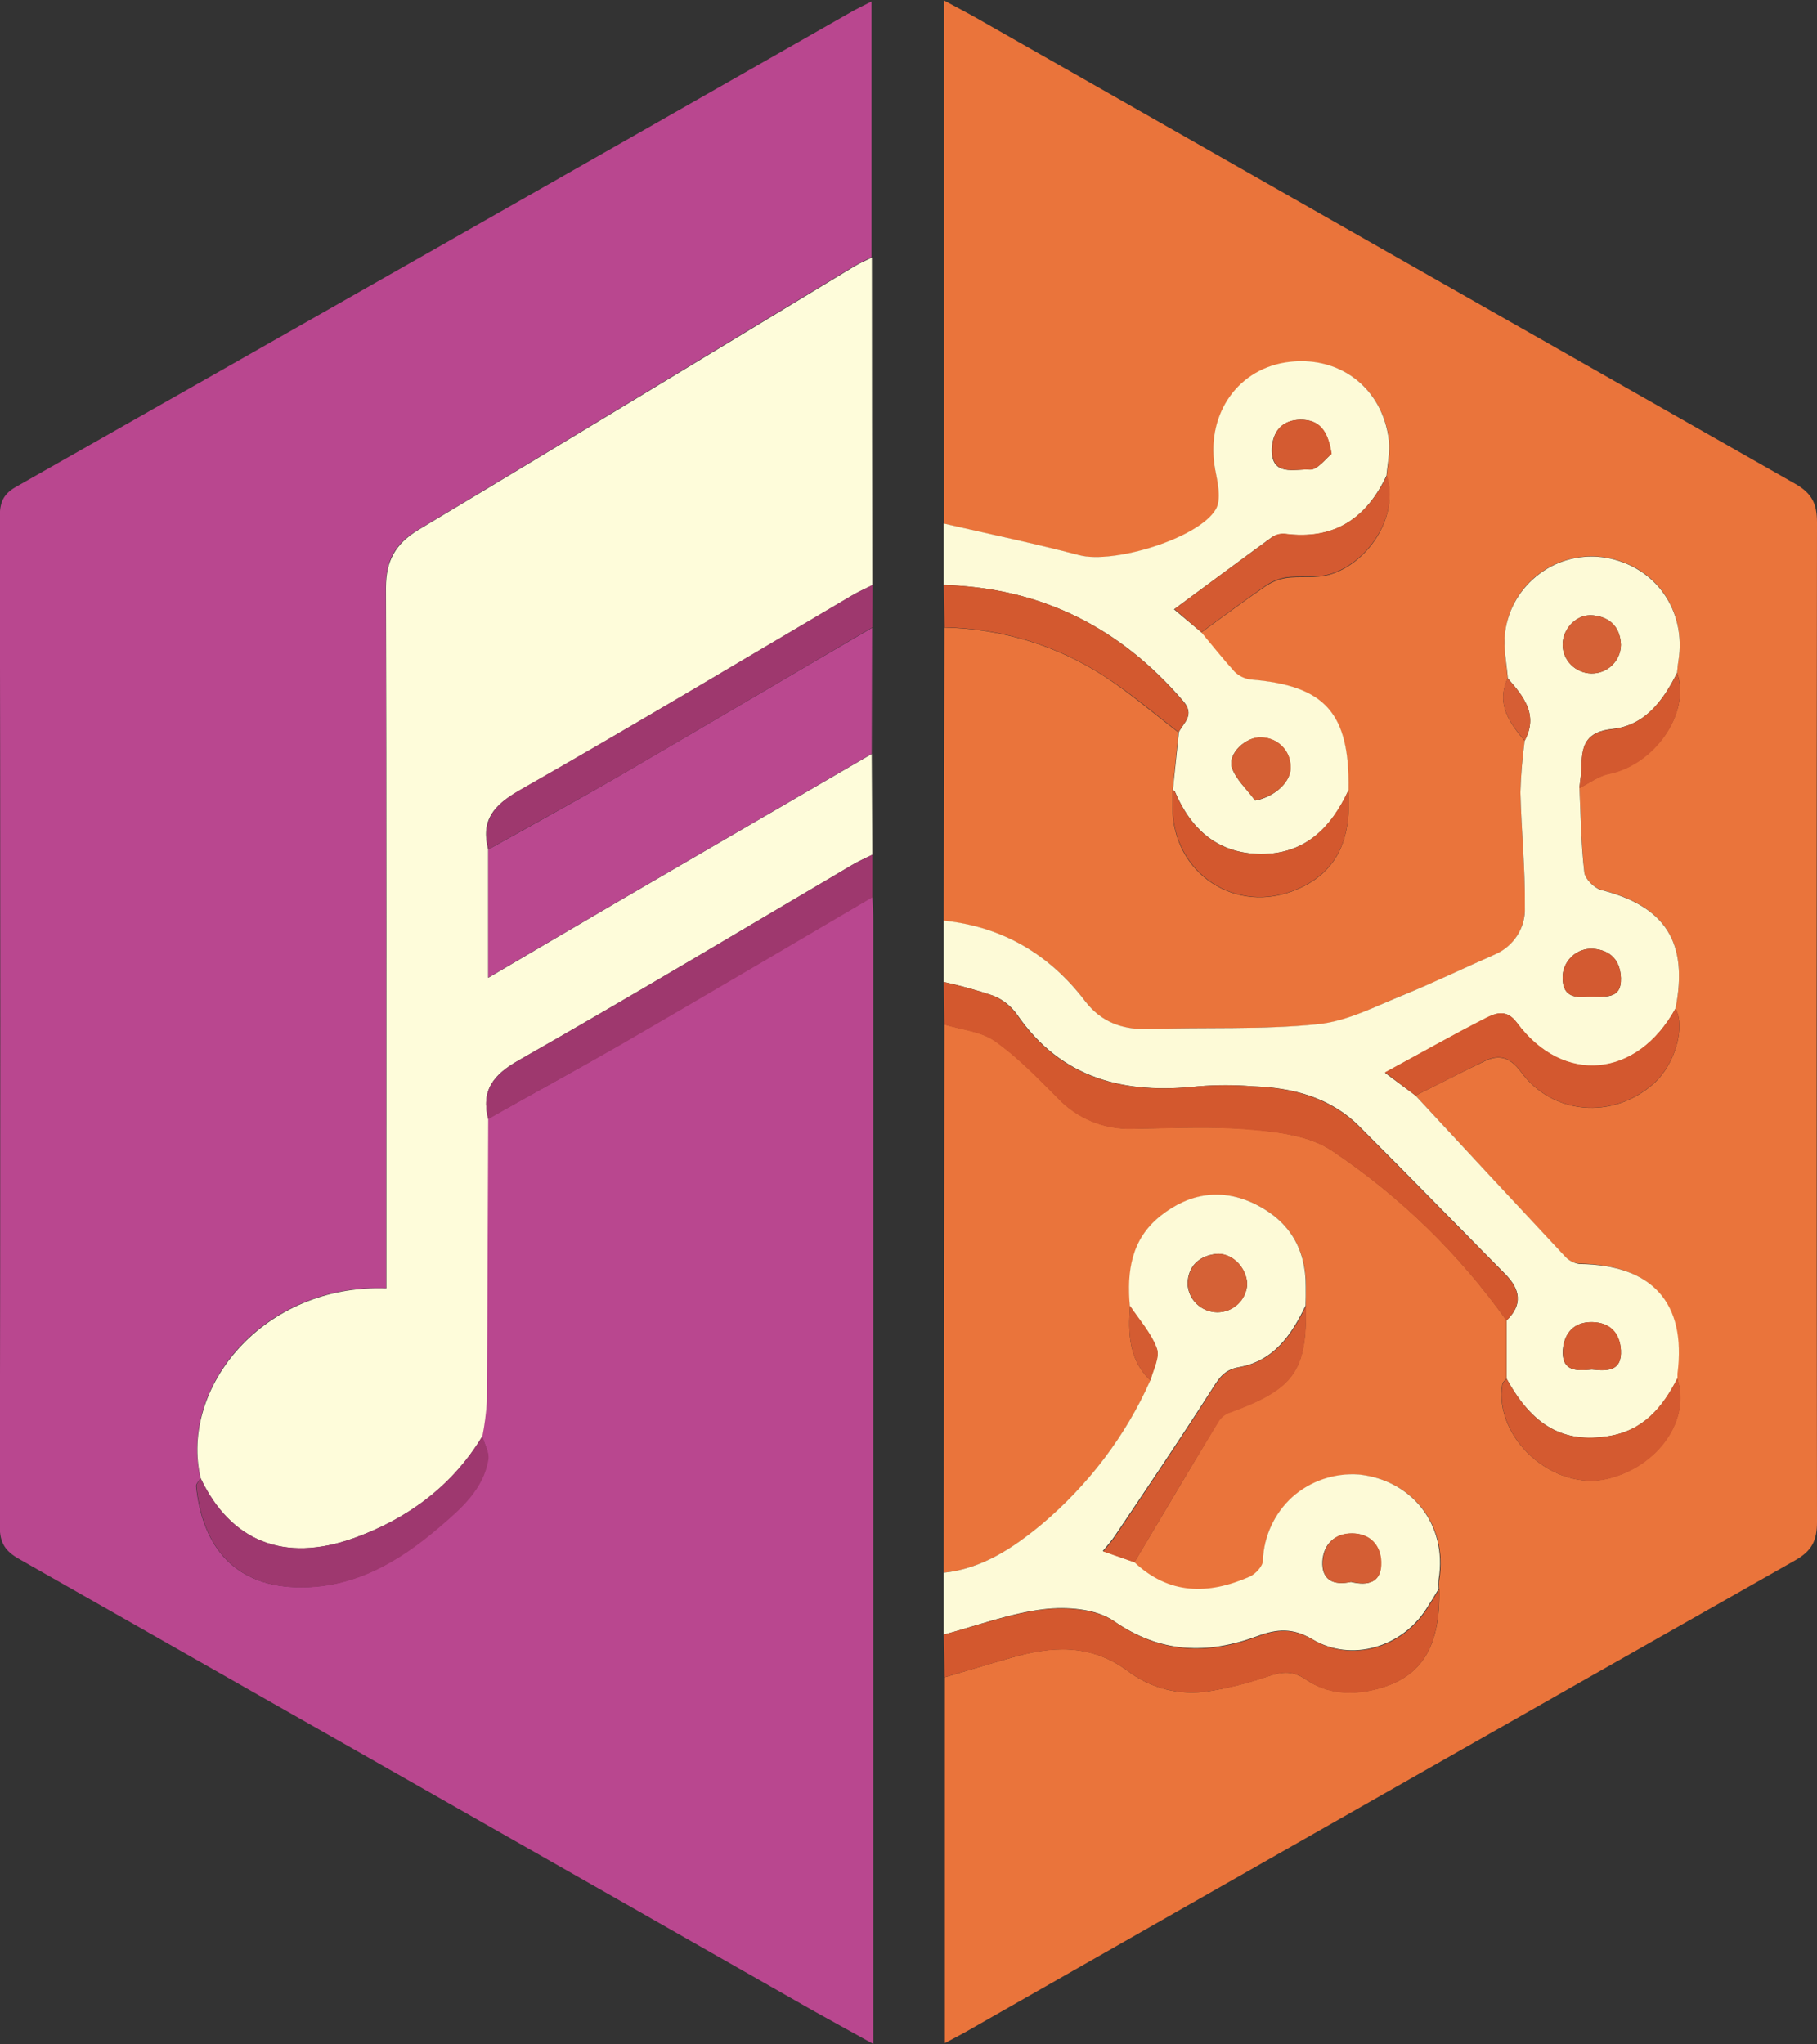 <?xml version="1.0" encoding="UTF-8"?>
<svg xmlns="http://www.w3.org/2000/svg" xmlns:xlink="http://www.w3.org/1999/xlink" width="32pt" height="36pt" viewBox="0 0 32 36" version="1.1">
<rect x="0" y="0" width="32" height="36" fill="#333333" stroke="none"/>
<g id="surface1">
<path style=" stroke:none;fill-rule:nonzero;fill:rgb(72.549%,27.843%,56.078%);fill-opacity:1;" d="M 15.363 15.793 C 15.371 15.934 15.379 16.07 15.379 16.211 C 15.379 22.633 15.379 29.055 15.379 35.477 L 15.379 35.992 C 14.977 35.77 14.641 35.586 14.305 35.398 C 9.652 32.746 4.996 30.102 0.344 27.457 C 0.09 27.316 -0.004 27.168 -0.004 26.879 C 0.008 20.957 0.008 15.031 -0.004 9.109 C -0.004 8.867 0.043 8.711 0.273 8.578 C 5.199 5.785 10.117 2.988 15.031 0.188 C 15.117 0.141 15.199 0.102 15.348 0.027 L 15.348 4.527 C 15.25 4.578 15.148 4.625 15.051 4.68 C 12.488 6.23 9.934 7.789 7.363 9.328 C 6.953 9.574 6.789 9.875 6.793 10.344 C 6.805 14.293 6.801 18.246 6.801 22.195 L 6.801 22.684 C 4.637 22.598 3.152 24.43 3.531 26.031 C 3.504 26.078 3.449 26.129 3.453 26.172 C 3.551 27.137 4.051 27.918 5.219 27.949 C 6.215 27.977 7.012 27.504 7.734 26.887 C 8.113 26.562 8.508 26.223 8.594 25.695 C 8.613 25.566 8.527 25.422 8.488 25.285 C 8.527 25.086 8.555 24.883 8.566 24.676 C 8.578 23.02 8.582 21.363 8.59 19.703 C 9.375 19.262 10.164 18.832 10.941 18.383 C 12.422 17.523 13.891 16.656 15.363 15.793 Z M 15.363 15.793 "/>
<path style=" stroke:none;fill-rule:nonzero;fill:rgb(91.765%,45.49%,23.137%);fill-opacity:1;" d="M 16.621 27.695 C 16.625 24.477 16.629 21.258 16.633 18.039 C 16.934 18.129 17.277 18.16 17.52 18.328 C 17.926 18.613 18.277 18.98 18.629 19.332 C 18.965 19.691 19.441 19.887 19.938 19.875 C 20.633 19.867 21.336 19.828 22.027 19.887 C 22.516 19.93 23.066 20 23.453 20.258 C 24.656 21.062 25.695 22.074 26.531 23.25 L 26.531 24.277 C 26.504 24.309 26.461 24.34 26.457 24.375 C 26.305 25.32 27.359 26.27 28.309 26.039 C 29.203 25.824 29.785 24.988 29.535 24.266 C 29.535 24.238 29.535 24.211 29.535 24.184 C 29.695 22.938 29.09 22.27 27.805 22.25 C 27.703 22.238 27.609 22.188 27.543 22.109 C 26.672 21.176 25.801 20.234 24.93 19.293 C 25.336 19.09 25.742 18.879 26.152 18.684 C 26.414 18.559 26.605 18.629 26.789 18.879 C 27.332 19.625 28.402 19.73 29.129 19.078 C 29.508 18.734 29.684 18.078 29.508 17.762 C 29.738 16.594 29.332 15.957 28.199 15.668 C 28.078 15.637 27.914 15.477 27.902 15.359 C 27.848 14.867 27.84 14.371 27.816 13.875 C 27.988 13.789 28.152 13.664 28.332 13.625 C 29.148 13.457 29.781 12.543 29.535 11.844 C 29.543 11.773 29.547 11.703 29.559 11.637 C 29.703 10.742 29.156 9.965 28.277 9.816 C 27.863 9.75 27.441 9.852 27.109 10.102 C 26.777 10.348 26.559 10.723 26.508 11.133 C 26.465 11.395 26.535 11.676 26.551 11.949 C 26.344 12.398 26.582 12.727 26.852 13.047 C 26.809 13.348 26.785 13.652 26.777 13.953 C 26.793 14.629 26.863 15.305 26.855 15.98 C 26.867 16.34 26.656 16.672 26.324 16.812 C 25.789 17.043 25.27 17.301 24.727 17.516 C 24.23 17.719 23.73 17.988 23.211 18.039 C 22.219 18.137 21.215 18.086 20.211 18.121 C 19.754 18.137 19.387 17.992 19.117 17.637 C 18.488 16.809 17.664 16.324 16.621 16.215 L 16.633 11.051 C 17.637 11.07 18.613 11.367 19.449 11.91 C 19.906 12.207 20.32 12.566 20.754 12.898 L 20.652 13.918 C 20.652 14.016 20.648 14.113 20.648 14.211 C 20.648 15.383 21.77 16.125 22.848 15.66 C 23.621 15.328 23.797 14.68 23.746 13.922 C 23.773 12.562 23.336 12.074 22.02 11.969 C 21.914 11.957 21.816 11.91 21.742 11.836 C 21.535 11.613 21.344 11.371 21.152 11.141 C 21.52 10.875 21.883 10.602 22.258 10.344 C 22.371 10.262 22.504 10.203 22.641 10.18 C 22.895 10.141 23.168 10.191 23.41 10.121 C 24.074 9.934 24.652 9.109 24.422 8.383 C 24.438 8.176 24.488 7.965 24.465 7.766 C 24.355 6.82 23.57 6.238 22.637 6.391 C 21.758 6.531 21.23 7.352 21.406 8.281 C 21.449 8.508 21.516 8.793 21.418 8.969 C 21.121 9.484 19.613 9.938 19.016 9.781 C 18.223 9.574 17.418 9.406 16.625 9.223 L 16.625 0.008 C 16.855 0.133 17.023 0.219 17.188 0.312 C 21.996 3.051 26.805 5.785 31.617 8.52 C 31.918 8.691 32 8.879 32 9.203 C 31.992 15.07 31.992 20.934 32 26.801 C 32 27.129 31.91 27.312 31.609 27.48 C 26.773 30.219 21.941 32.969 17.109 35.723 C 16.969 35.805 16.824 35.879 16.641 35.977 L 16.641 29.535 C 17.027 29.422 17.41 29.305 17.797 29.195 C 18.516 28.984 19.207 28.938 19.863 29.426 C 20.27 29.734 20.785 29.863 21.289 29.781 C 21.645 29.723 21.996 29.633 22.34 29.516 C 22.582 29.434 22.773 29.418 22.992 29.57 C 23.387 29.84 23.832 29.855 24.277 29.734 C 25.051 29.523 25.367 28.984 25.348 27.988 C 25.34 27.93 25.34 27.875 25.348 27.82 C 25.504 26.844 24.867 26.066 23.941 25.969 C 23.512 25.938 23.086 26.082 22.762 26.367 C 22.441 26.656 22.254 27.062 22.246 27.492 C 22.242 27.59 22.113 27.723 22.012 27.766 C 21.285 28.102 20.586 28.102 19.977 27.512 C 20.469 26.688 20.957 25.859 21.453 25.035 C 21.492 24.965 21.555 24.914 21.629 24.879 C 22.789 24.465 23.02 24.145 22.996 22.992 C 22.996 22.883 22.996 22.77 23 22.656 C 23.004 22 22.707 21.504 22.121 21.211 C 21.539 20.922 20.949 21.008 20.438 21.414 C 19.93 21.82 19.852 22.391 19.902 22.996 C 19.867 23.477 19.875 23.945 20.262 24.309 C 19.824 25.285 19.172 26.148 18.352 26.84 C 17.852 27.254 17.309 27.621 16.621 27.695 Z M 16.621 27.695 "/>
<path style=" stroke:none;fill-rule:nonzero;fill:rgb(99.608%,98.824%,85.49%);fill-opacity:1;" d="M 8.598 19.707 C 8.59 21.367 8.586 23.023 8.574 24.68 C 8.562 24.887 8.535 25.09 8.496 25.289 C 7.965 26.172 7.176 26.746 6.23 27.086 C 5 27.527 4.062 27.137 3.535 26.035 C 3.156 24.434 4.645 22.605 6.805 22.688 L 6.805 22.199 C 6.805 18.25 6.809 14.297 6.797 10.348 C 6.797 9.879 6.961 9.578 7.367 9.332 C 9.938 7.793 12.496 6.234 15.059 4.684 C 15.152 4.629 15.254 4.586 15.355 4.535 C 15.355 6.457 15.359 8.379 15.363 10.305 C 15.242 10.367 15.109 10.422 14.996 10.492 C 13.047 11.641 11.105 12.805 9.137 13.926 C 8.684 14.184 8.465 14.457 8.598 14.961 L 8.598 17.219 C 9.414 16.738 10.168 16.297 10.922 15.855 C 12.398 14.996 13.875 14.137 15.352 13.277 C 15.355 13.867 15.359 14.457 15.363 15.051 C 15.242 15.113 15.109 15.168 14.996 15.238 C 13.047 16.387 11.105 17.551 9.141 18.668 C 8.688 18.922 8.469 19.199 8.598 19.707 Z M 8.598 19.707 "/>
<path style=" stroke:none;fill-rule:nonzero;fill:rgb(99.216%,98.039%,84.314%);fill-opacity:1;" d="M 26.535 24.281 L 26.535 23.25 C 26.824 22.973 26.773 22.703 26.512 22.438 C 25.652 21.566 24.801 20.695 23.938 19.832 C 23.426 19.324 22.77 19.152 22.066 19.129 C 21.746 19.102 21.426 19.102 21.105 19.129 C 19.809 19.273 18.695 19 17.914 17.867 C 17.809 17.719 17.664 17.602 17.496 17.535 C 17.211 17.438 16.918 17.355 16.621 17.293 L 16.621 16.211 C 17.664 16.32 18.488 16.809 19.117 17.637 C 19.391 17.992 19.758 18.133 20.215 18.121 C 21.215 18.086 22.219 18.137 23.211 18.035 C 23.73 17.984 24.234 17.715 24.73 17.516 C 25.266 17.297 25.789 17.043 26.324 16.809 C 26.656 16.668 26.871 16.336 26.855 15.977 C 26.863 15.301 26.793 14.629 26.777 13.953 C 26.785 13.648 26.812 13.344 26.852 13.043 C 27.098 12.586 26.832 12.262 26.555 11.945 C 26.535 11.672 26.469 11.395 26.508 11.129 C 26.562 10.719 26.781 10.352 27.113 10.105 C 27.445 9.855 27.867 9.754 28.277 9.82 C 29.156 9.973 29.703 10.75 29.559 11.641 C 29.547 11.711 29.543 11.781 29.535 11.848 C 29.293 12.336 28.969 12.777 28.398 12.836 C 27.949 12.883 27.859 13.105 27.855 13.465 C 27.855 13.602 27.828 13.738 27.816 13.875 C 27.84 14.375 27.844 14.871 27.902 15.363 C 27.914 15.477 28.078 15.641 28.199 15.672 C 29.332 15.961 29.738 16.594 29.508 17.762 C 28.832 18.992 27.531 19.117 26.715 18.012 C 26.531 17.762 26.344 17.84 26.176 17.93 C 25.586 18.227 25.008 18.555 24.391 18.891 L 24.93 19.293 C 25.801 20.234 26.676 21.176 27.551 22.113 C 27.617 22.191 27.711 22.242 27.812 22.258 C 29.098 22.27 29.703 22.941 29.543 24.188 C 29.543 24.215 29.543 24.242 29.543 24.27 C 29.285 24.781 28.941 25.191 28.332 25.289 C 27.531 25.418 26.992 25.109 26.535 24.281 Z M 27.52 11.344 C 27.516 11.625 27.746 11.855 28.027 11.859 C 28.312 11.863 28.543 11.637 28.547 11.355 C 28.535 11.047 28.359 10.867 28.059 10.836 C 27.777 10.805 27.527 11.055 27.52 11.344 Z M 27.965 17.551 C 28.258 17.547 28.559 17.613 28.547 17.223 C 28.535 16.914 28.367 16.73 28.055 16.707 C 27.914 16.699 27.777 16.75 27.676 16.848 C 27.574 16.945 27.516 17.082 27.52 17.223 C 27.523 17.574 27.766 17.566 27.965 17.551 Z M 28.031 24.117 C 28.297 24.145 28.566 24.156 28.547 23.777 C 28.527 23.469 28.348 23.285 28.035 23.281 C 27.727 23.277 27.547 23.469 27.523 23.773 C 27.5 24.152 27.766 24.145 28.035 24.117 Z M 28.031 24.117 "/>
<path style=" stroke:none;fill-rule:nonzero;fill:rgb(99.216%,98.039%,84.314%);fill-opacity:1;" d="M 16.621 27.695 C 17.305 27.621 17.848 27.254 18.348 26.84 C 19.168 26.148 19.824 25.285 20.258 24.309 C 20.305 24.117 20.426 23.898 20.371 23.746 C 20.273 23.477 20.062 23.246 19.898 22.996 C 19.844 22.391 19.922 21.824 20.434 21.414 C 20.949 21.004 21.527 20.914 22.121 21.211 C 22.711 21.508 23 21.996 22.996 22.656 C 22.996 22.766 22.996 22.879 22.992 22.992 C 22.746 23.508 22.43 23.965 21.824 24.074 C 21.543 24.121 21.457 24.289 21.328 24.488 C 20.777 25.352 20.203 26.199 19.633 27.047 C 19.574 27.133 19.504 27.215 19.422 27.312 L 19.973 27.504 C 20.586 28.086 21.281 28.086 22.012 27.762 C 22.113 27.715 22.238 27.582 22.242 27.484 C 22.254 27.059 22.441 26.652 22.758 26.363 C 23.078 26.078 23.504 25.934 23.934 25.965 C 24.855 26.062 25.496 26.836 25.336 27.816 C 25.332 27.871 25.332 27.926 25.336 27.98 C 25.266 28.098 25.195 28.215 25.121 28.328 C 24.691 29.004 23.805 29.277 23.113 28.867 C 22.766 28.66 22.488 28.684 22.148 28.809 C 21.266 29.137 20.438 29.117 19.613 28.543 C 19.301 28.328 18.789 28.289 18.387 28.336 C 17.797 28.406 17.211 28.625 16.621 28.785 C 16.621 28.418 16.621 28.059 16.621 27.695 Z M 21.965 22.613 C 21.953 22.309 21.68 22.047 21.406 22.082 C 21.109 22.121 20.922 22.301 20.914 22.605 C 20.926 22.887 21.156 23.105 21.438 23.109 C 21.719 23.109 21.949 22.891 21.965 22.613 Z M 23.797 27.859 C 24.082 27.926 24.336 27.879 24.32 27.504 C 24.309 27.199 24.117 27.004 23.812 27.004 C 23.508 27.004 23.309 27.188 23.289 27.492 C 23.273 27.82 23.477 27.926 23.801 27.855 Z M 23.797 27.859 "/>
<path style=" stroke:none;fill-rule:nonzero;fill:rgb(99.216%,98.039%,84.314%);fill-opacity:1;" d="M 16.621 9.219 C 17.418 9.402 18.219 9.57 19.012 9.777 C 19.609 9.934 21.117 9.48 21.414 8.965 C 21.512 8.789 21.445 8.5 21.402 8.273 C 21.227 7.348 21.754 6.527 22.633 6.383 C 23.566 6.234 24.352 6.816 24.461 7.762 C 24.484 7.961 24.434 8.172 24.418 8.375 C 24.062 9.133 23.492 9.516 22.625 9.402 C 22.547 9.398 22.465 9.418 22.398 9.461 C 21.824 9.879 21.258 10.301 20.676 10.73 L 21.156 11.133 C 21.352 11.367 21.539 11.605 21.742 11.828 C 21.816 11.902 21.914 11.949 22.02 11.965 C 23.34 12.07 23.773 12.555 23.75 13.914 C 23.445 14.574 22.984 15.043 22.203 15.039 C 21.445 15.031 20.973 14.602 20.691 13.938 C 20.691 13.926 20.668 13.922 20.656 13.914 C 20.691 13.57 20.727 13.23 20.762 12.891 C 20.844 12.727 21.047 12.594 20.844 12.352 C 19.734 11.055 18.344 10.352 16.621 10.301 C 16.621 9.938 16.621 9.574 16.621 9.219 Z M 22.102 14.098 C 22.465 14.031 22.754 13.75 22.727 13.488 C 22.719 13.211 22.492 12.988 22.211 12.988 C 21.945 12.969 21.617 13.27 21.695 13.516 C 21.762 13.723 21.961 13.898 22.102 14.094 Z M 23.449 7.996 C 23.387 7.57 23.219 7.387 22.902 7.391 C 22.59 7.395 22.418 7.586 22.398 7.891 C 22.375 8.41 22.812 8.25 23.062 8.27 C 23.203 8.281 23.355 8.066 23.453 7.992 Z M 23.449 7.996 "/>
<path style=" stroke:none;fill-rule:nonzero;fill:rgb(72.941%,28.235%,56.078%);fill-opacity:1;" d="M 15.352 13.273 C 13.875 14.133 12.398 14.992 10.922 15.852 C 10.168 16.293 9.414 16.734 8.598 17.215 L 8.598 14.961 C 9.379 14.523 10.172 14.09 10.945 13.641 C 12.422 12.781 13.887 11.914 15.359 11.055 Z M 15.352 13.273 "/>
<path style=" stroke:none;fill-rule:nonzero;fill:rgb(82.745%,34.51%,18.039%);fill-opacity:1;" d="M 16.621 17.293 C 16.918 17.359 17.207 17.438 17.492 17.535 C 17.66 17.605 17.805 17.723 17.91 17.871 C 18.691 19.004 19.805 19.277 21.102 19.129 C 21.422 19.105 21.742 19.105 22.062 19.129 C 22.766 19.156 23.422 19.328 23.934 19.836 C 24.797 20.699 25.648 21.57 26.508 22.441 C 26.77 22.703 26.82 22.973 26.531 23.254 C 25.695 22.082 24.656 21.066 23.453 20.262 C 23.066 20.004 22.516 19.934 22.027 19.895 C 21.336 19.832 20.633 19.871 19.938 19.879 C 19.441 19.895 18.965 19.695 18.629 19.34 C 18.277 18.988 17.926 18.621 17.52 18.336 C 17.277 18.164 16.934 18.137 16.633 18.043 Z M 16.621 17.293 "/>
<path style=" stroke:none;fill-rule:nonzero;fill:rgb(82.745%,34.51%,18.039%);fill-opacity:1;" d="M 16.621 28.785 C 17.211 28.629 17.797 28.41 18.395 28.34 C 18.797 28.297 19.309 28.336 19.621 28.551 C 20.445 29.125 21.273 29.145 22.156 28.816 C 22.492 28.691 22.773 28.668 23.121 28.875 C 23.812 29.285 24.699 29.012 25.129 28.336 C 25.203 28.223 25.273 28.105 25.344 27.988 C 25.367 28.988 25.051 29.523 24.277 29.738 C 23.832 29.859 23.387 29.848 22.992 29.57 C 22.773 29.418 22.582 29.434 22.336 29.52 C 21.996 29.637 21.645 29.727 21.289 29.781 C 20.785 29.863 20.27 29.734 19.863 29.426 C 19.207 28.941 18.52 28.988 17.797 29.195 C 17.41 29.309 17.023 29.422 16.637 29.535 C 16.633 29.285 16.629 29.035 16.621 28.785 Z M 16.621 28.785 "/>
<path style=" stroke:none;fill-rule:nonzero;fill:rgb(61.961%,21.961%,43.137%);fill-opacity:1;" d="M 15.363 11.047 C 13.895 11.91 12.426 12.777 10.953 13.637 C 10.176 14.086 9.383 14.516 8.602 14.957 C 8.473 14.453 8.691 14.18 9.145 13.918 C 11.109 12.801 13.051 11.637 15 10.488 C 15.121 10.418 15.246 10.363 15.367 10.301 C 15.367 10.551 15.363 10.801 15.363 11.047 Z M 15.363 11.047 "/>
<path style=" stroke:none;fill-rule:nonzero;fill:rgb(61.961%,21.961%,43.137%);fill-opacity:1;" d="M 8.598 19.707 C 8.469 19.203 8.688 18.926 9.141 18.668 C 11.105 17.551 13.047 16.387 14.996 15.238 C 15.113 15.168 15.242 15.113 15.363 15.051 C 15.363 15.301 15.363 15.551 15.363 15.801 C 13.895 16.664 12.426 17.531 10.949 18.387 C 10.172 18.832 9.379 19.262 8.598 19.707 Z M 8.598 19.707 "/>
<path style=" stroke:none;fill-rule:nonzero;fill:rgb(82.745%,34.902%,18.431%);fill-opacity:1;" d="M 16.621 10.301 C 18.344 10.352 19.734 11.055 20.84 12.355 C 21.047 12.598 20.84 12.723 20.758 12.895 C 20.324 12.559 19.906 12.199 19.449 11.906 C 18.613 11.363 17.637 11.066 16.637 11.047 Z M 16.621 10.301 "/>
<path style=" stroke:none;fill-rule:nonzero;fill:rgb(61.961%,21.961%,43.529%);fill-opacity:1;" d="M 3.535 26.035 C 4.062 27.137 5 27.523 6.23 27.086 C 7.176 26.746 7.965 26.168 8.496 25.289 C 8.531 25.426 8.621 25.57 8.602 25.699 C 8.516 26.227 8.121 26.566 7.742 26.891 C 7.023 27.508 6.223 27.98 5.223 27.953 C 4.055 27.918 3.555 27.137 3.461 26.172 C 3.457 26.129 3.508 26.078 3.535 26.035 Z M 3.535 26.035 "/>
<path style=" stroke:none;fill-rule:nonzero;fill:rgb(82.745%,34.51%,18.431%);fill-opacity:1;" d="M 24.93 19.293 L 24.391 18.883 C 25.008 18.551 25.582 18.223 26.172 17.922 C 26.34 17.84 26.531 17.762 26.715 18.008 C 27.531 19.109 28.832 18.984 29.508 17.758 C 29.684 18.078 29.508 18.73 29.129 19.074 C 28.402 19.727 27.332 19.625 26.789 18.875 C 26.605 18.625 26.414 18.555 26.152 18.68 C 25.738 18.883 25.336 19.09 24.93 19.293 Z M 24.93 19.293 "/>
<path style=" stroke:none;fill-rule:nonzero;fill:rgb(83.137%,35.294%,19.216%);fill-opacity:1;" d="M 21.156 11.133 L 20.684 10.727 C 21.262 10.297 21.832 9.875 22.406 9.457 C 22.469 9.41 22.551 9.391 22.629 9.398 C 23.496 9.512 24.066 9.129 24.426 8.371 C 24.652 9.098 24.074 9.926 23.41 10.113 C 23.168 10.18 22.895 10.133 22.641 10.168 C 22.504 10.195 22.371 10.25 22.258 10.336 C 21.883 10.598 21.52 10.867 21.156 11.133 Z M 21.156 11.133 "/>
<path style=" stroke:none;fill-rule:nonzero;fill:rgb(83.137%,35.686%,19.216%);fill-opacity:1;" d="M 19.98 27.512 L 19.43 27.32 C 19.516 27.219 19.582 27.141 19.641 27.055 C 20.211 26.203 20.785 25.359 21.332 24.496 C 21.465 24.293 21.551 24.125 21.828 24.078 C 22.438 23.969 22.754 23.512 23 22.996 C 23.023 24.148 22.793 24.469 21.633 24.887 C 21.559 24.918 21.5 24.973 21.457 25.043 C 20.957 25.859 20.469 26.688 19.98 27.512 Z M 19.98 27.512 "/>
<path style=" stroke:none;fill-rule:nonzero;fill:rgb(83.137%,35.294%,18.824%);fill-opacity:1;" d="M 26.535 24.281 C 26.992 25.113 27.531 25.418 28.328 25.289 C 28.938 25.195 29.281 24.781 29.539 24.273 C 29.789 24.996 29.203 25.832 28.312 26.043 C 27.363 26.27 26.309 25.324 26.461 24.379 C 26.465 24.34 26.508 24.312 26.535 24.281 Z M 26.535 24.281 "/>
<path style=" stroke:none;fill-rule:nonzero;fill:rgb(82.745%,34.51%,18.039%);fill-opacity:1;" d="M 20.656 13.914 C 20.668 13.922 20.684 13.93 20.688 13.938 C 20.973 14.605 21.445 15.035 22.199 15.039 C 22.98 15.047 23.441 14.578 23.746 13.918 C 23.797 14.676 23.621 15.32 22.848 15.656 C 21.773 16.121 20.652 15.379 20.652 14.203 C 20.652 14.109 20.652 14.012 20.656 13.914 Z M 20.656 13.914 "/>
<path style=" stroke:none;fill-rule:nonzero;fill:rgb(82.745%,34.902%,18.431%);fill-opacity:1;" d="M 27.816 13.879 C 27.828 13.742 27.852 13.605 27.852 13.469 C 27.859 13.105 27.949 12.887 28.398 12.84 C 28.965 12.777 29.293 12.34 29.535 11.852 C 29.781 12.551 29.148 13.469 28.332 13.633 C 28.152 13.668 27.988 13.797 27.816 13.879 Z M 27.816 13.879 "/>
<path style=" stroke:none;fill-rule:nonzero;fill:rgb(83.137%,36.078%,19.608%);fill-opacity:1;" d="M 19.902 22.996 C 20.07 23.246 20.277 23.477 20.375 23.746 C 20.434 23.902 20.309 24.121 20.262 24.312 C 19.875 23.945 19.867 23.477 19.902 22.996 Z M 19.902 22.996 "/>
<path style=" stroke:none;fill-rule:nonzero;fill:rgb(83.922%,36.863%,20.392%);fill-opacity:1;" d="M 26.551 11.945 C 26.832 12.262 27.098 12.586 26.852 13.043 C 26.582 12.723 26.344 12.395 26.551 11.945 Z M 26.551 11.945 "/>
<path style=" stroke:none;fill-rule:nonzero;fill:rgb(83.529%,38.039%,21.176%);fill-opacity:1;" d="M 27.52 11.344 C 27.527 11.055 27.777 10.805 28.059 10.836 C 28.359 10.867 28.535 11.047 28.547 11.355 C 28.543 11.637 28.312 11.863 28.027 11.859 C 27.746 11.855 27.516 11.625 27.52 11.344 Z M 27.52 11.344 "/>
<path style=" stroke:none;fill-rule:nonzero;fill:rgb(82.745%,35.294%,19.216%);fill-opacity:1;" d="M 27.965 17.551 C 27.766 17.566 27.523 17.574 27.52 17.223 C 27.516 17.082 27.574 16.945 27.676 16.848 C 27.777 16.75 27.914 16.699 28.055 16.707 C 28.367 16.73 28.535 16.914 28.547 17.223 C 28.559 17.613 28.258 17.543 27.965 17.551 Z M 27.965 17.551 "/>
<path style=" stroke:none;fill-rule:nonzero;fill:rgb(82.745%,35.294%,18.824%);fill-opacity:1;" d="M 28.035 24.117 C 27.77 24.145 27.5 24.152 27.527 23.773 C 27.547 23.469 27.723 23.277 28.039 23.281 C 28.355 23.285 28.531 23.469 28.547 23.777 C 28.566 24.156 28.297 24.145 28.035 24.117 Z M 28.035 24.117 "/>
<path style=" stroke:none;fill-rule:nonzero;fill:rgb(83.529%,38.039%,21.176%);fill-opacity:1;" d="M 21.965 22.613 C 21.953 22.891 21.723 23.109 21.438 23.109 C 21.156 23.105 20.93 22.887 20.918 22.605 C 20.926 22.301 21.113 22.121 21.41 22.082 C 21.684 22.047 21.957 22.309 21.965 22.613 Z M 21.965 22.613 "/>
<path style=" stroke:none;fill-rule:nonzero;fill:rgb(83.137%,36.863%,20.392%);fill-opacity:1;" d="M 23.801 27.855 C 23.477 27.926 23.273 27.82 23.297 27.488 C 23.316 27.184 23.516 26.996 23.816 27 C 24.121 27.004 24.316 27.199 24.328 27.5 C 24.34 27.875 24.09 27.926 23.801 27.855 Z M 23.801 27.855 "/>
<path style=" stroke:none;fill-rule:nonzero;fill:rgb(83.529%,37.647%,20.392%);fill-opacity:1;" d="M 22.102 14.094 C 21.961 13.898 21.762 13.723 21.695 13.512 C 21.621 13.27 21.949 12.965 22.215 12.984 C 22.492 12.988 22.723 13.207 22.73 13.484 C 22.758 13.746 22.469 14.027 22.102 14.094 Z M 22.102 14.094 "/>
<path style=" stroke:none;fill-rule:nonzero;fill:rgb(83.137%,35.686%,19.216%);fill-opacity:1;" d="M 23.453 7.992 C 23.355 8.066 23.199 8.281 23.07 8.27 C 22.816 8.25 22.379 8.406 22.406 7.891 C 22.418 7.582 22.59 7.391 22.91 7.391 C 23.23 7.391 23.387 7.566 23.453 7.992 Z M 23.453 7.992 "/>
</g>
</svg>
